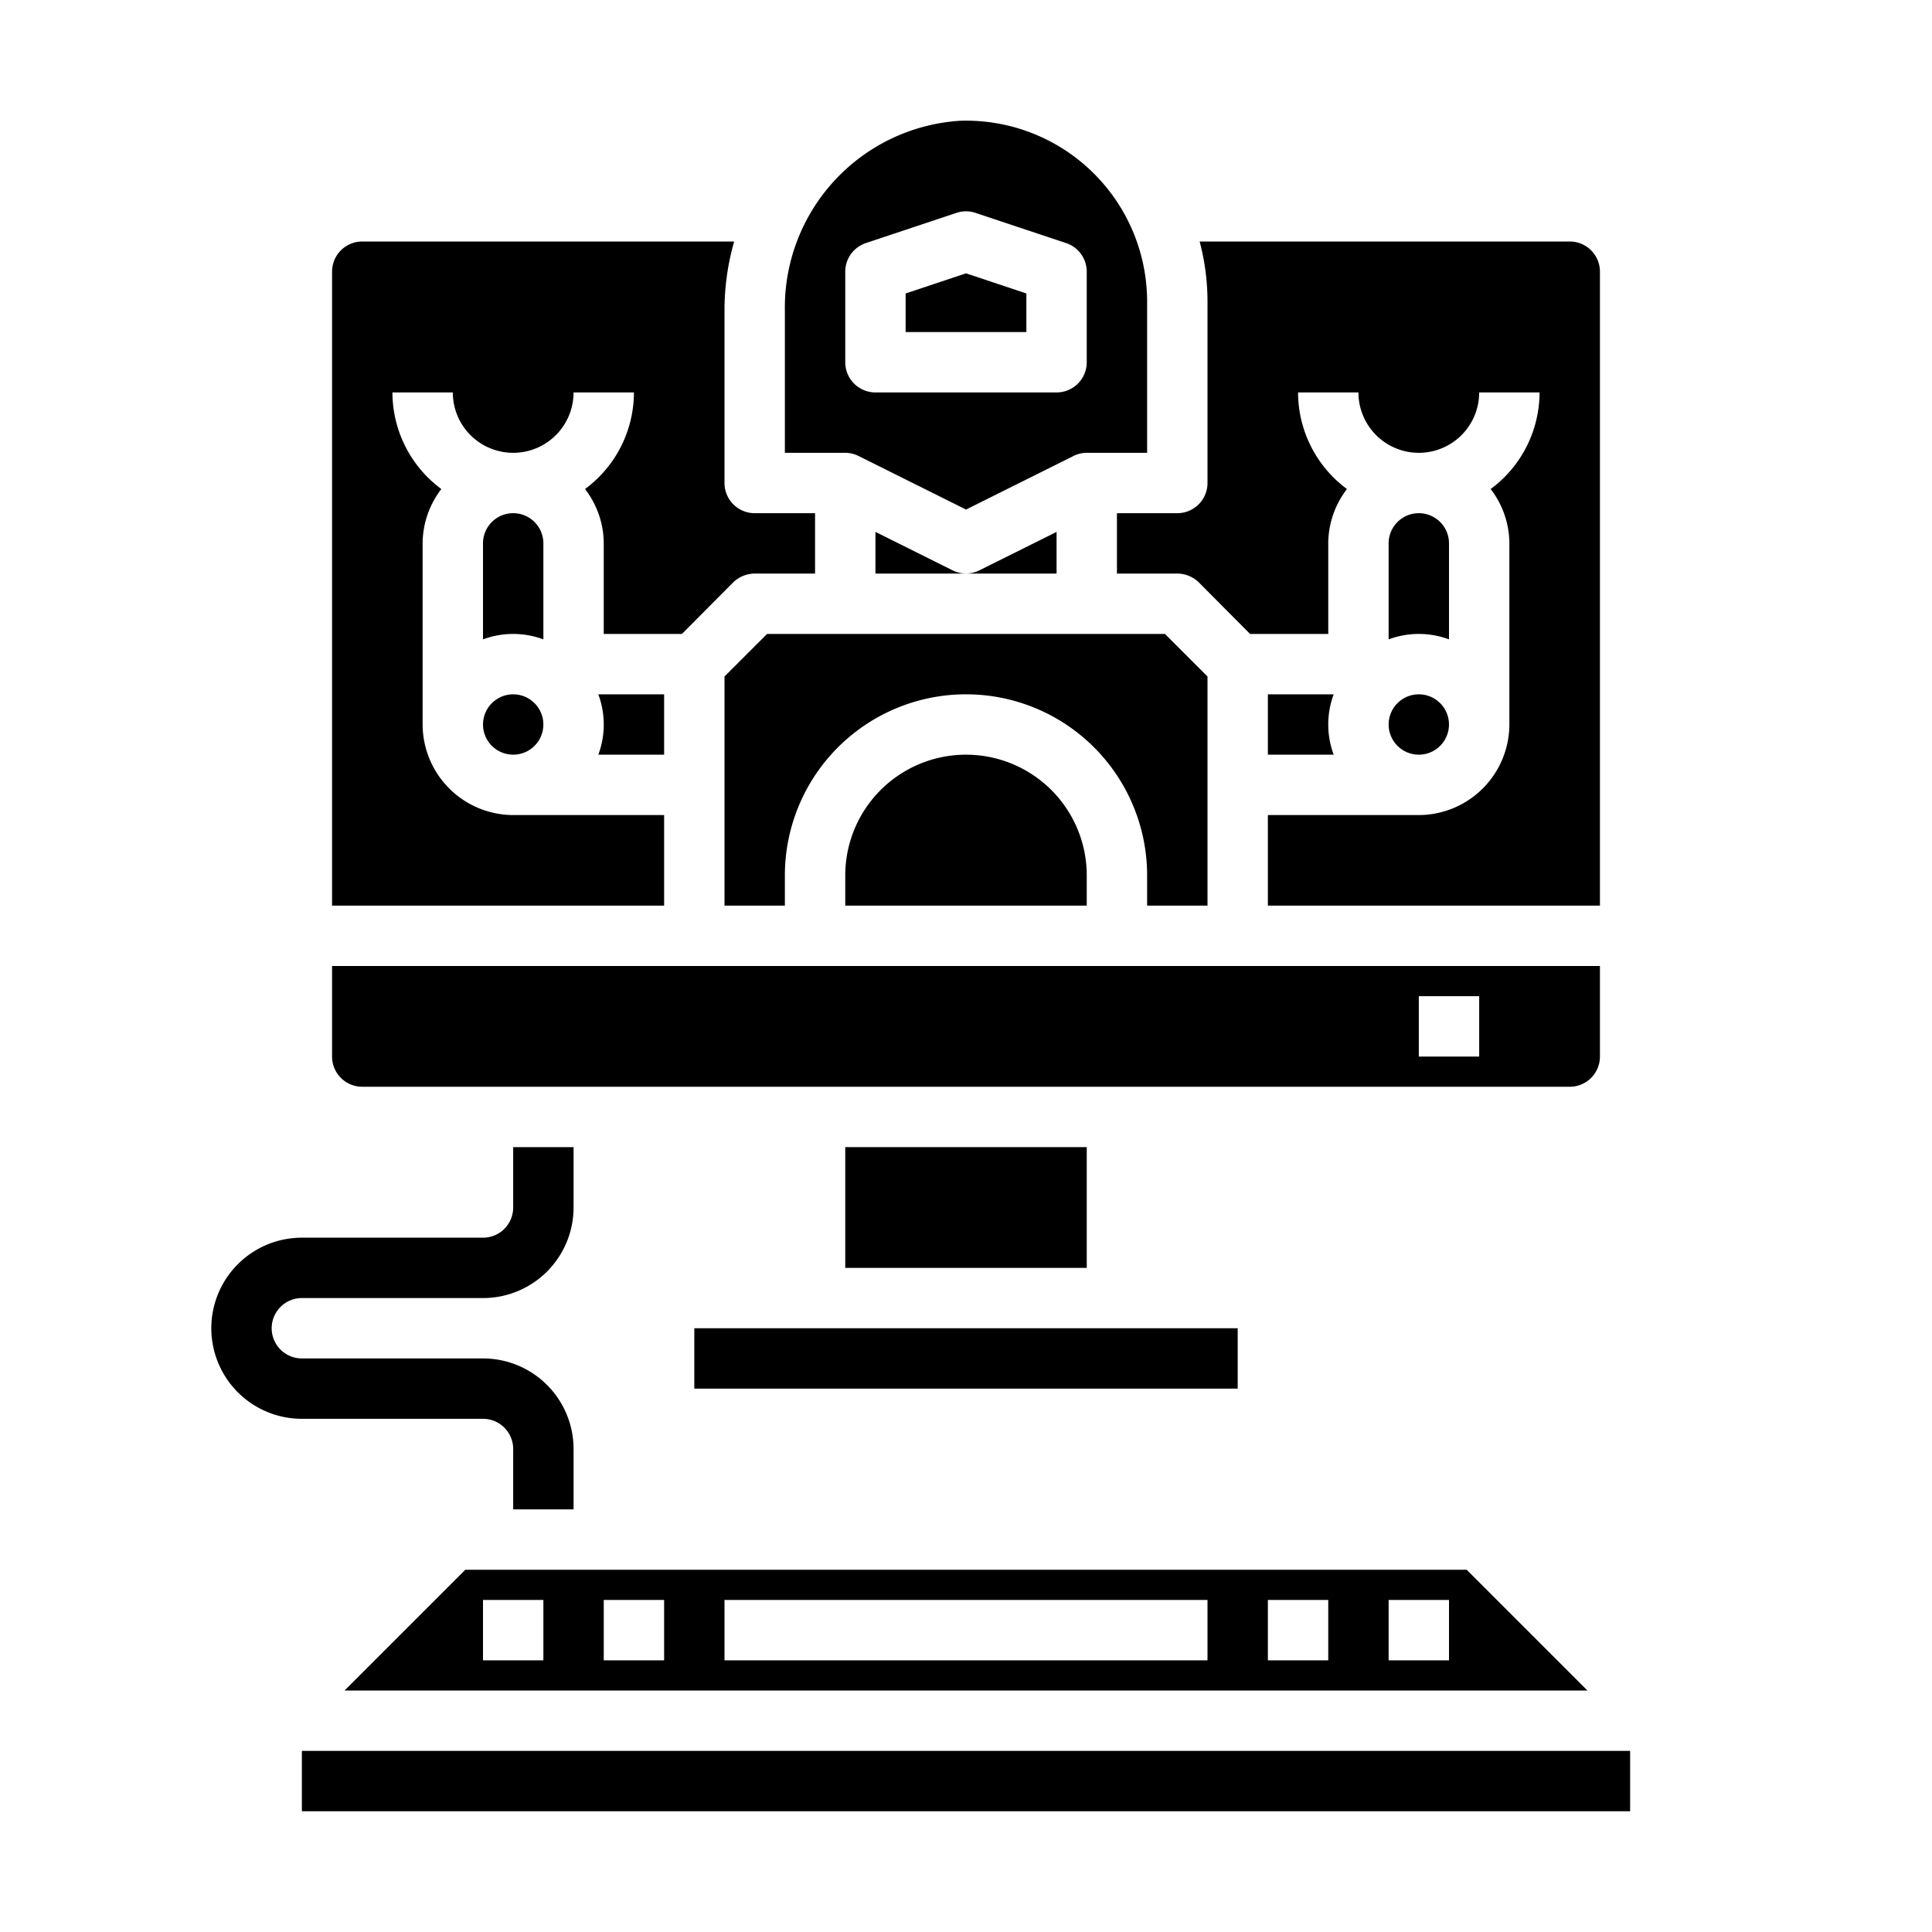 <svg xmlns="http://www.w3.org/2000/svg" viewBox="0 0 64 64" x="0px" y="0px"><g data-name="Robot-Computer-Artificial Intelligence-Controller-Ai"><path d="M11.414,56H52.586l-4-4H15.414ZM46,53h2v2H46Zm-4,0h2v2H42ZM24,53H40v2H24Zm-4,0h2v2H20Zm-4,0h2v2H16Z"></path><rect x="10" y="58" width="44" height="2"></rect><path d="M19,50H17V48a1,1,0,0,0-1-1H10a3,3,0,0,1,0-6h6a1,1,0,0,0,1-1V38h2v2a3,3,0,0,1-3,3H10a1,1,0,0,0,0,2h6a3,3,0,0,1,3,3Z"></path><path d="M29,17.62V19h3a1.03,1.03,0,0,1-.45-.11Z"></path><path d="M24,22.41V30h2V29a6,6,0,0,1,12,0v1h2V22.41L38.59,21H25.41Z"></path><rect x="23" y="44" width="18" height="2"></rect><path d="M35,19V17.62l-2.55,1.27A1.03,1.03,0,0,1,32,19Z"></path><path d="M26,10.29V15h2a1,1,0,0,1,.45.11L32,16.88l3.55-1.77A1,1,0,0,1,36,15h2V10a6,6,0,0,0-6.19-6A6.2,6.2,0,0,0,26,10.29ZM28,9a1,1,0,0,1,.684-.948l3-1a.991.991,0,0,1,.632,0l3,1A1,1,0,0,1,36,9v3a1,1,0,0,1-1,1H29a1,1,0,0,1-1-1Z"></path><path d="M11,35a1,1,0,0,0,1,1H52a1,1,0,0,0,1-1V32H11Zm36-2h2v2H47Z"></path><polygon points="34 9.721 32 9.054 30 9.721 30 11 34 11 34 9.721"></polygon><path d="M22,25V23H19.82a2.868,2.868,0,0,1,0,2Z"></path><path d="M28,29v1h8V29a4,4,0,0,0-8,0Z"></path><path d="M27,17v2H25a1.033,1.033,0,0,0-.71.29L22.59,21H20V18a2.968,2.968,0,0,0-.62-1.8A3.986,3.986,0,0,0,21,13H19a2,2,0,0,1-4,0H13a3.986,3.986,0,0,0,1.62,3.2A2.968,2.968,0,0,0,14,18v6a3.009,3.009,0,0,0,3,3h5v3H11V9a1,1,0,0,1,1-1H24.32A8.28,8.28,0,0,0,24,10.29V16a1,1,0,0,0,1,1Z"></path><rect x="28" y="38" width="8" height="4"></rect><circle cx="17" cy="24" r="1"></circle><path d="M48,21.18V18a1,1,0,0,0-2,0v3.18a2.868,2.868,0,0,1,2,0Z"></path><path d="M18,18a1,1,0,0,0-2,0v3.18a2.868,2.868,0,0,1,2,0Z"></path><path d="M42,23v2h2.18a2.868,2.868,0,0,1,0-2Z"></path><path d="M53,9V30H42V27h5a3.009,3.009,0,0,0,3-3V18a2.968,2.968,0,0,0-.62-1.8A3.986,3.986,0,0,0,51,13H49a2,2,0,0,1-4,0H43a3.986,3.986,0,0,0,1.62,3.2A2.968,2.968,0,0,0,44,18v3H41.41l-1.7-1.71A1.033,1.033,0,0,0,39,19H37V17h2a1,1,0,0,0,1-1V10a7.779,7.779,0,0,0-.26-2H52A1,1,0,0,1,53,9Z"></path><circle cx="47" cy="24" r="1"></circle></g></svg>